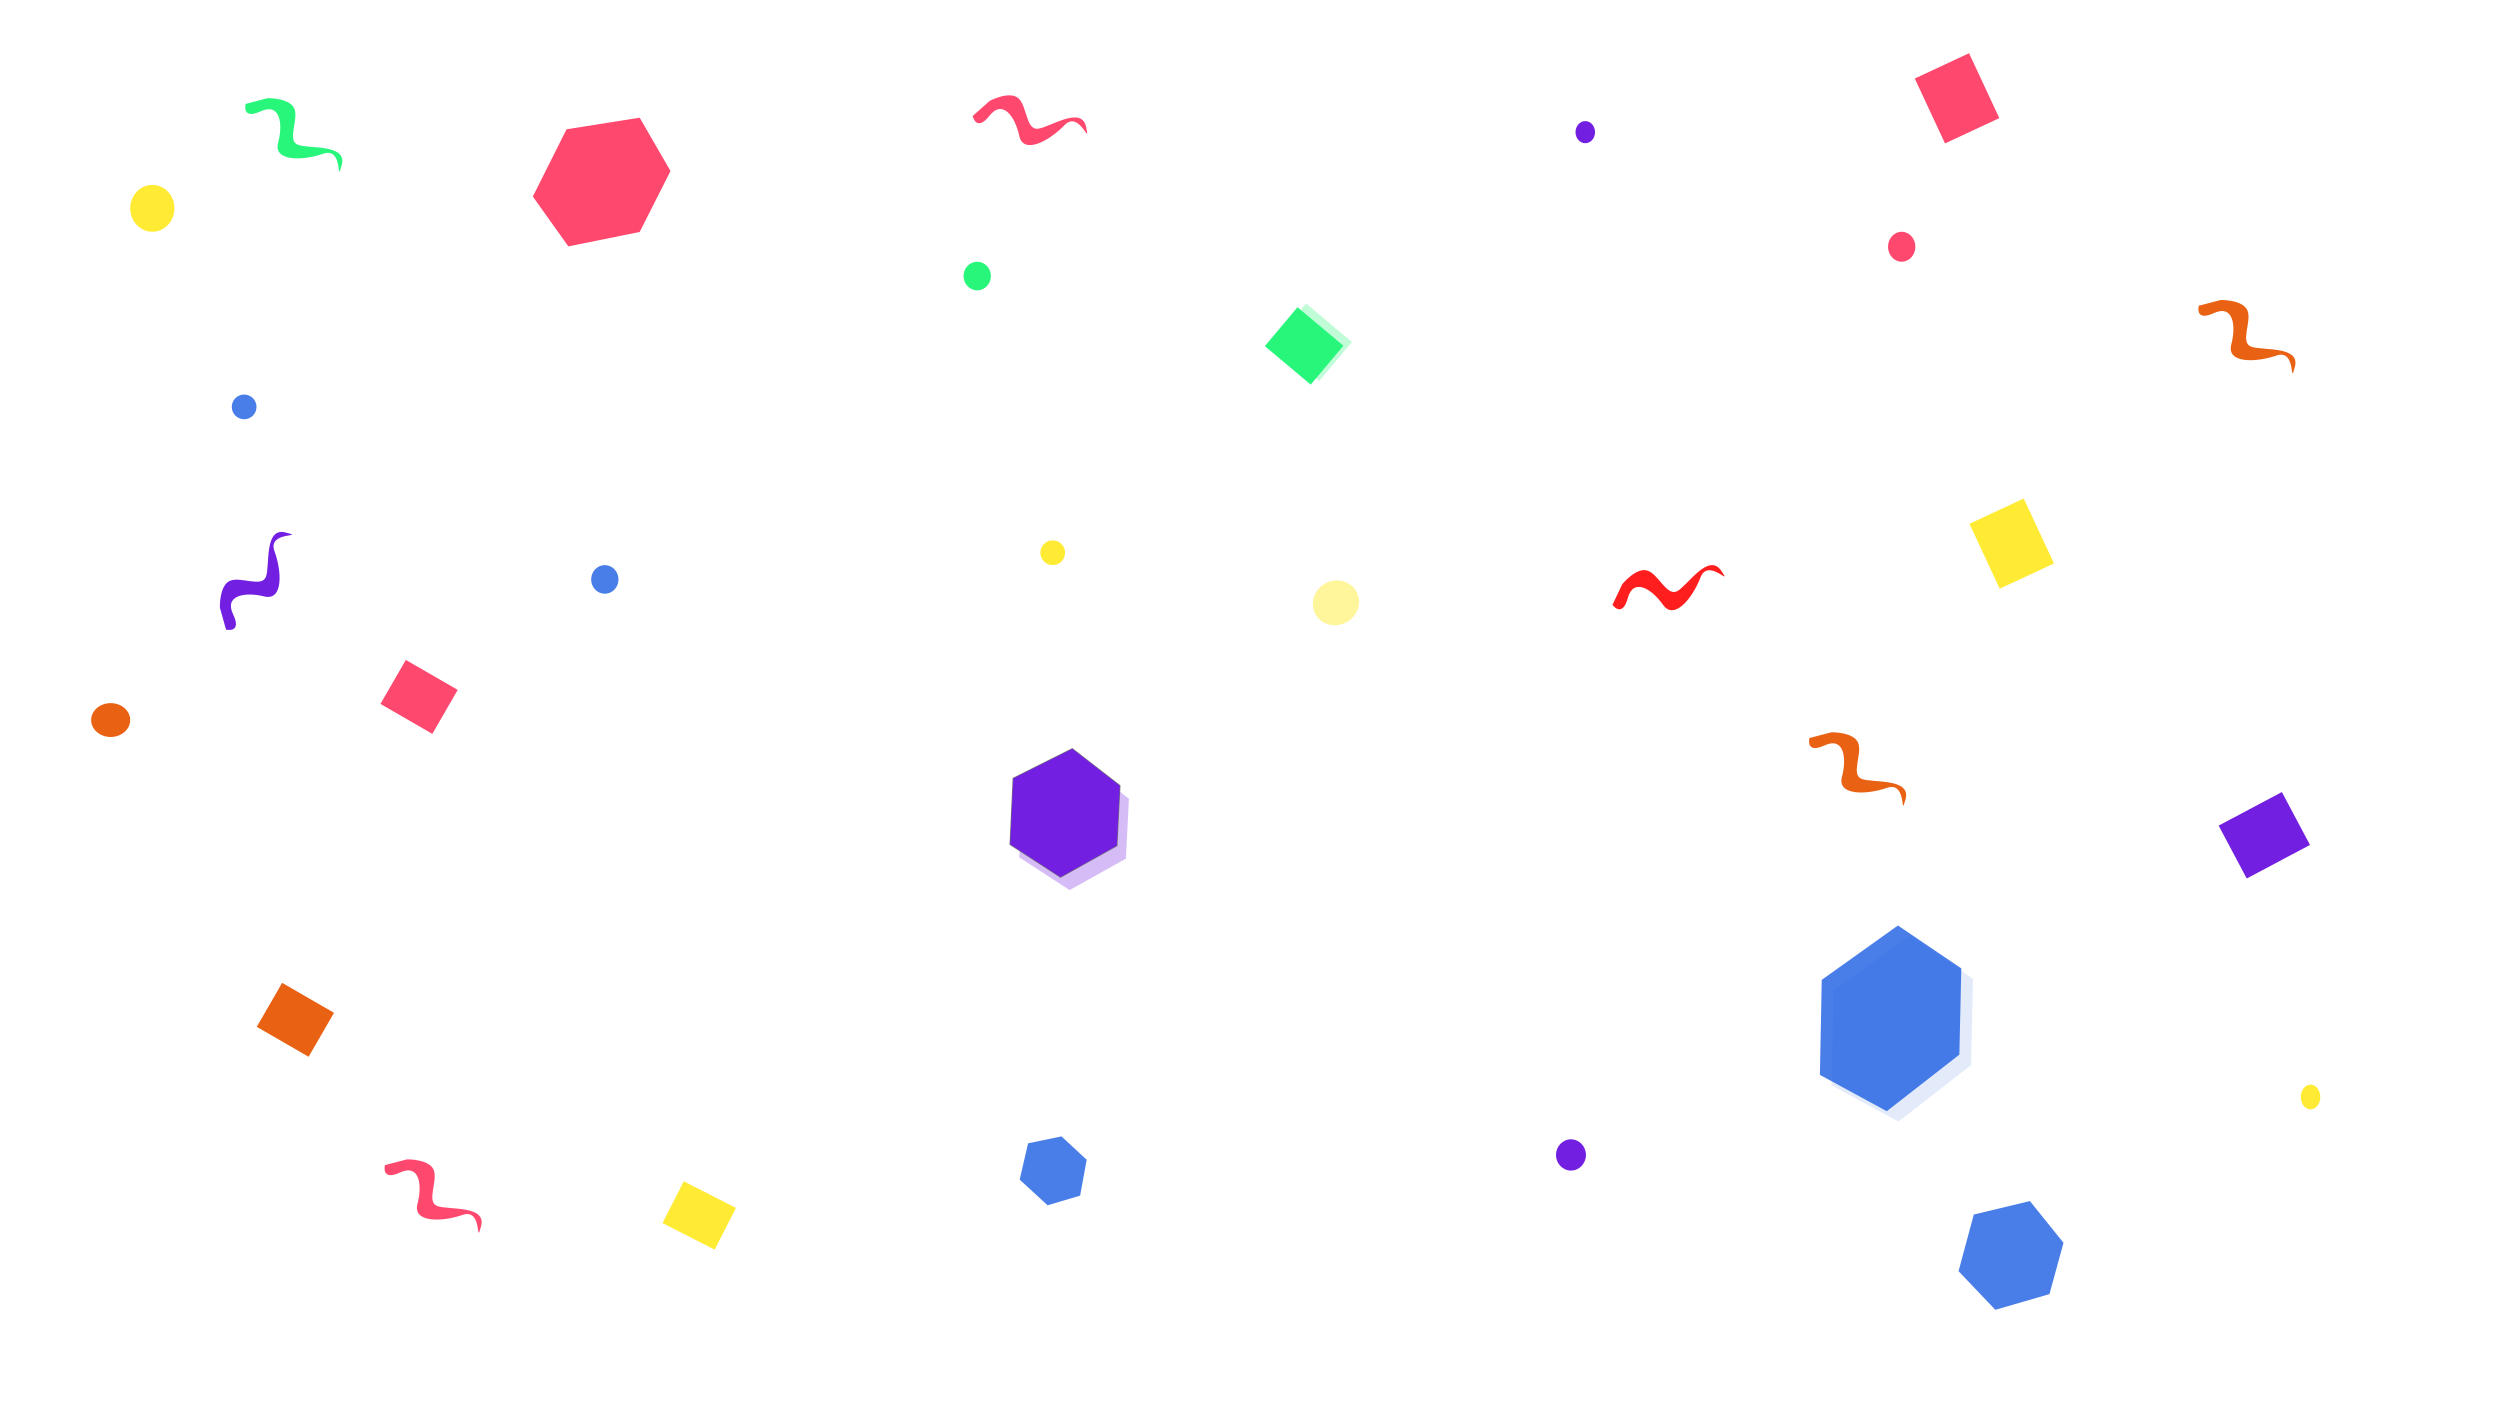 <svg xmlns="http://www.w3.org/2000/svg" xmlns:xlink="http://www.w3.org/1999/xlink" viewBox="0 0 1920 1080">
  <defs>
    <style>
      .cls-1 {
        clip-path: url(#clip-Web_1920_1);
      }

      .cls-10, .cls-2 {
        fill: #731fe2;
      }

      .cls-2 {
        opacity: 0.3;
      }

      .cls-3, .cls-4 {
        fill: #27f67a;
      }

      .cls-3 {
        opacity: 0.29;
      }

      .cls-5, .cls-8 {
        fill: rgba(31,97,227,0.81);
      }

      .cls-5 {
        opacity: 0.15;
      }

      .cls-6, .cls-7 {
        fill: #ffeb34;
      }

      .cls-7 {
        opacity: 0.49;
      }

      .cls-9 {
        fill: #e96113;
      }

      .cls-11 {
        fill: #ff486e;
      }

      .cls-12 {
        fill: none;
        stroke: #707070;
      }

      .cls-13 {
        fill: #ff1e1e;
      }

      .cls-14 {
        fill: #fff;
      }
    </style>
    <clipPath id="clip-Web_1920_1">
      <rect width="1920" height="1080"/>
    </clipPath>
  </defs>
  <g id="Web_1920_1" data-name="Web 1920 – 1" class="cls-1">
    <rect class="cls-14" width="1920" height="1080"/>
    <path id="Path_15" data-name="Path 15" class="cls-2" d="M697.419,506.831,671.788,550.5l25.631,43.8h46.037l23.093-43.8-23.093-39.816Z" transform="matrix(0.839, 0.545, -0.545, 0.839, 521.594, -220.213)"/>
    <rect id="Rectangle_8" data-name="Rectangle 8" class="cls-3" width="39" height="46" transform="matrix(0.643, -0.766, 0.766, 0.643, 978.001, 262.924)"/>
    <rect id="Rectangle_7" data-name="Rectangle 7" class="cls-4" width="39" height="46" transform="matrix(0.643, -0.766, 0.766, 0.643, 971.398, 265.821)"/>
    <path id="Path_14" data-name="Path 14" class="cls-5" d="M32.573.289.492,64.612l32.995,65.133,58.441.557,28.858-64.544L91.054,6.548Z" transform="matrix(0.883, 0.469, -0.469, 0.883, 1437.969, 703.245)"/>
    <ellipse id="Ellipse_1" data-name="Ellipse 1" class="cls-6" cx="17" cy="18" rx="17" ry="18" transform="translate(100 142)"/>
    <ellipse id="Ellipse_11" data-name="Ellipse 11" class="cls-7" cx="17" cy="18" rx="17" ry="18" transform="matrix(0.469, 0.883, -0.883, 0.469, 1033.912, 439.539)"/>
    <circle id="Ellipse_2" data-name="Ellipse 2" class="cls-8" cx="9.5" cy="9.5" r="9.5" transform="translate(178 303)"/>
    <circle id="Ellipse_10" data-name="Ellipse 10" class="cls-6" cx="9.5" cy="9.5" r="9.5" transform="translate(799 415)"/>
    <ellipse id="Ellipse_3" data-name="Ellipse 3" class="cls-9" cx="15" cy="13" rx="15" ry="13" transform="translate(70 540)"/>
    <ellipse id="Ellipse_4" data-name="Ellipse 4" class="cls-8" cx="10.5" cy="11" rx="10.5" ry="11" transform="translate(454 434)"/>
    <ellipse id="Ellipse_9" data-name="Ellipse 9" class="cls-4" cx="10.5" cy="11" rx="10.5" ry="11" transform="translate(740 201)"/>
    <ellipse id="Ellipse_5" data-name="Ellipse 5" class="cls-10" cx="7.5" cy="8.5" rx="7.5" ry="8.5" transform="translate(1210 93)"/>
    <ellipse id="Ellipse_6" data-name="Ellipse 6" class="cls-11" cx="10.5" cy="11.5" rx="10.5" ry="11.5" transform="translate(1450 178)"/>
    <ellipse id="Ellipse_7" data-name="Ellipse 7" class="cls-10" cx="11.5" cy="12" rx="11.5" ry="12" transform="translate(1195 875)"/>
    <ellipse id="Ellipse_8" data-name="Ellipse 8" class="cls-6" cx="7.5" cy="9.5" rx="7.5" ry="9.5" transform="translate(1767 833)"/>
    <rect id="Rectangle_1" data-name="Rectangle 1" class="cls-6" width="46" height="55" transform="translate(1512.533 402.297) rotate(-25)"/>
    <rect id="Rectangle_6" data-name="Rectangle 6" class="cls-10" width="46" height="55" transform="matrix(0.469, 0.883, -0.883, 0.469, 1752.483, 608.282)"/>
    <rect id="Rectangle_2" data-name="Rectangle 2" class="cls-11" width="39" height="46" transform="translate(292.184 540.606) rotate(-60)"/>
    <rect id="Rectangle_5" data-name="Rectangle 5" class="cls-9" width="39" height="46" transform="translate(197.184 788.606) rotate(-60)"/>
    <rect id="Rectangle_3" data-name="Rectangle 3" class="cls-11" width="46" height="55" transform="translate(1470.533 60.297) rotate(-25)"/>
    <rect id="Rectangle_4" data-name="Rectangle 4" class="cls-6" width="36" height="45" transform="matrix(0.454, -0.891, 0.891, 0.454, 508.781, 939.323)"/>
    <path id="Path_1" data-name="Path 1" class="cls-12" d="M697.419,506.831,671.788,550.5l25.631,43.8h46.037l23.093-43.8-23.093-39.816Z" transform="matrix(0.839, 0.545, -0.545, 0.839, 514.594, -230.213)"/>
    <path id="Path_2" data-name="Path 2" class="cls-10" d="M697.419,506.831,671.788,550.5l25.631,43.8h46.037l23.093-43.8-23.093-39.816Z" transform="matrix(0.839, 0.545, -0.545, 0.839, 514.594, -230.213)"/>
    <path id="Path_3" data-name="Path 3" class="cls-8" d="M14.8.289.492,25.077l14.717,25.1,26.068.214L54.149,25.519,40.887,2.7Z" transform="translate(775.321 882.12) rotate(-17)"/>
    <path id="Path_4" data-name="Path 4" class="cls-8" d="M32.573.289.492,64.612l32.995,65.133,58.441.557,28.858-64.544L91.054,6.548Z" transform="matrix(0.883, 0.469, -0.469, 0.883, 1428.969, 695.245)"/>
    <path id="Path_13" data-name="Path 13" class="cls-8" d="M22.98.289.492,38.458,23.621,77.107l40.967.33,20.229-38.3L63.975,4Z" transform="matrix(0.695, 0.719, -0.719, 0.695, 1543.182, 905.686)"/>
    <path id="Path_5" data-name="Path 5" class="cls-11" d="M26.306.289.492,50.958l26.549,51.307,47.024.438L97.284,51.86,73.362,5.22Z" transform="matrix(0.588, 0.809, -0.809, 0.588, 476.038, 68.928)"/>
    <path id="Path_6" data-name="Path 6" class="cls-13" d="M971.719,424.207s10.645-13.155,19.276-10.521,14.96,20.191,23.016,15.8,23.879-29.848,33.661-15.8-9.782-10.535-15.824,5.267-20.139,33.36-28.77,21.069-22.728-21.069-27.044-5.267-11.8,5.267-11.8,5.267Z" transform="translate(274.139 24.498)"/>
    <path id="Path_7" data-name="Path 7" class="cls-9" d="M971.719,424.207s10.645-13.155,19.276-10.521,14.96,20.191,23.016,15.8,23.879-29.848,33.661-15.8-9.782-10.535-15.824,5.267-20.139,33.36-28.77,21.069-22.728-21.069-27.044-5.267-11.8,5.267-11.8,5.267Z" transform="translate(1106.928 -454.672) rotate(50)"/>
    <path id="Path_8" data-name="Path 8" class="cls-11" d="M971.719,424.207s10.645-13.155,19.276-10.521,14.96,20.191,23.016,15.8,23.879-29.848,33.661-15.8-9.782-10.535-15.824,5.267-20.139,33.36-28.77,21.069-22.728-21.069-27.044-5.267-11.8,5.267-11.8,5.267Z" transform="translate(12.928 -126.672) rotate(50)"/>
    <path id="Path_9" data-name="Path 9" class="cls-10" d="M971.719,424.207s10.645-13.155,19.276-10.521,14.96,20.191,23.016,15.8,23.879-29.848,33.661-15.8-9.782-10.535-15.824,5.267-20.139,33.36-28.77,21.069-22.728-21.069-27.044-5.267-11.8,5.267-11.8,5.267Z" transform="translate(-842.804 784.044) rotate(-41)"/>
    <path id="Path_12" data-name="Path 12" class="cls-4" d="M971.719,424.207s10.645-13.155,19.276-10.521,14.96,20.191,23.016,15.8,23.879-29.848,33.661-15.8-9.782-10.535-15.824,5.267-20.139,33.36-28.77,21.069-22.728-21.069-27.044-5.267-11.8,5.267-11.8,5.267Z" transform="translate(-94.072 -941.672) rotate(50)"/>
    <path id="Path_11" data-name="Path 11" class="cls-11" d="M971.719,424.207s10.645-13.155,19.276-10.521,14.96,20.191,23.016,15.8,23.879-29.848,33.661-15.8-9.782-10.535-15.824,5.267-20.139,33.36-28.77,21.069-22.728-21.069-27.044-5.267-11.8,5.267-11.8,5.267Z" transform="matrix(0.921, 0.391, -0.391, 0.921, 30.989, -693.156)"/>
    <path id="Path_10" data-name="Path 10" class="cls-9" d="M971.719,424.207s10.645-13.155,19.276-10.521,14.96,20.191,23.016,15.8,23.879-29.848,33.661-15.8-9.782-10.535-15.824,5.267-20.139,33.36-28.77,21.069-22.728-21.069-27.044-5.267-11.8,5.267-11.8,5.267Z" transform="translate(1405.928 -786.672) rotate(50)"/>
  </g>
</svg>
